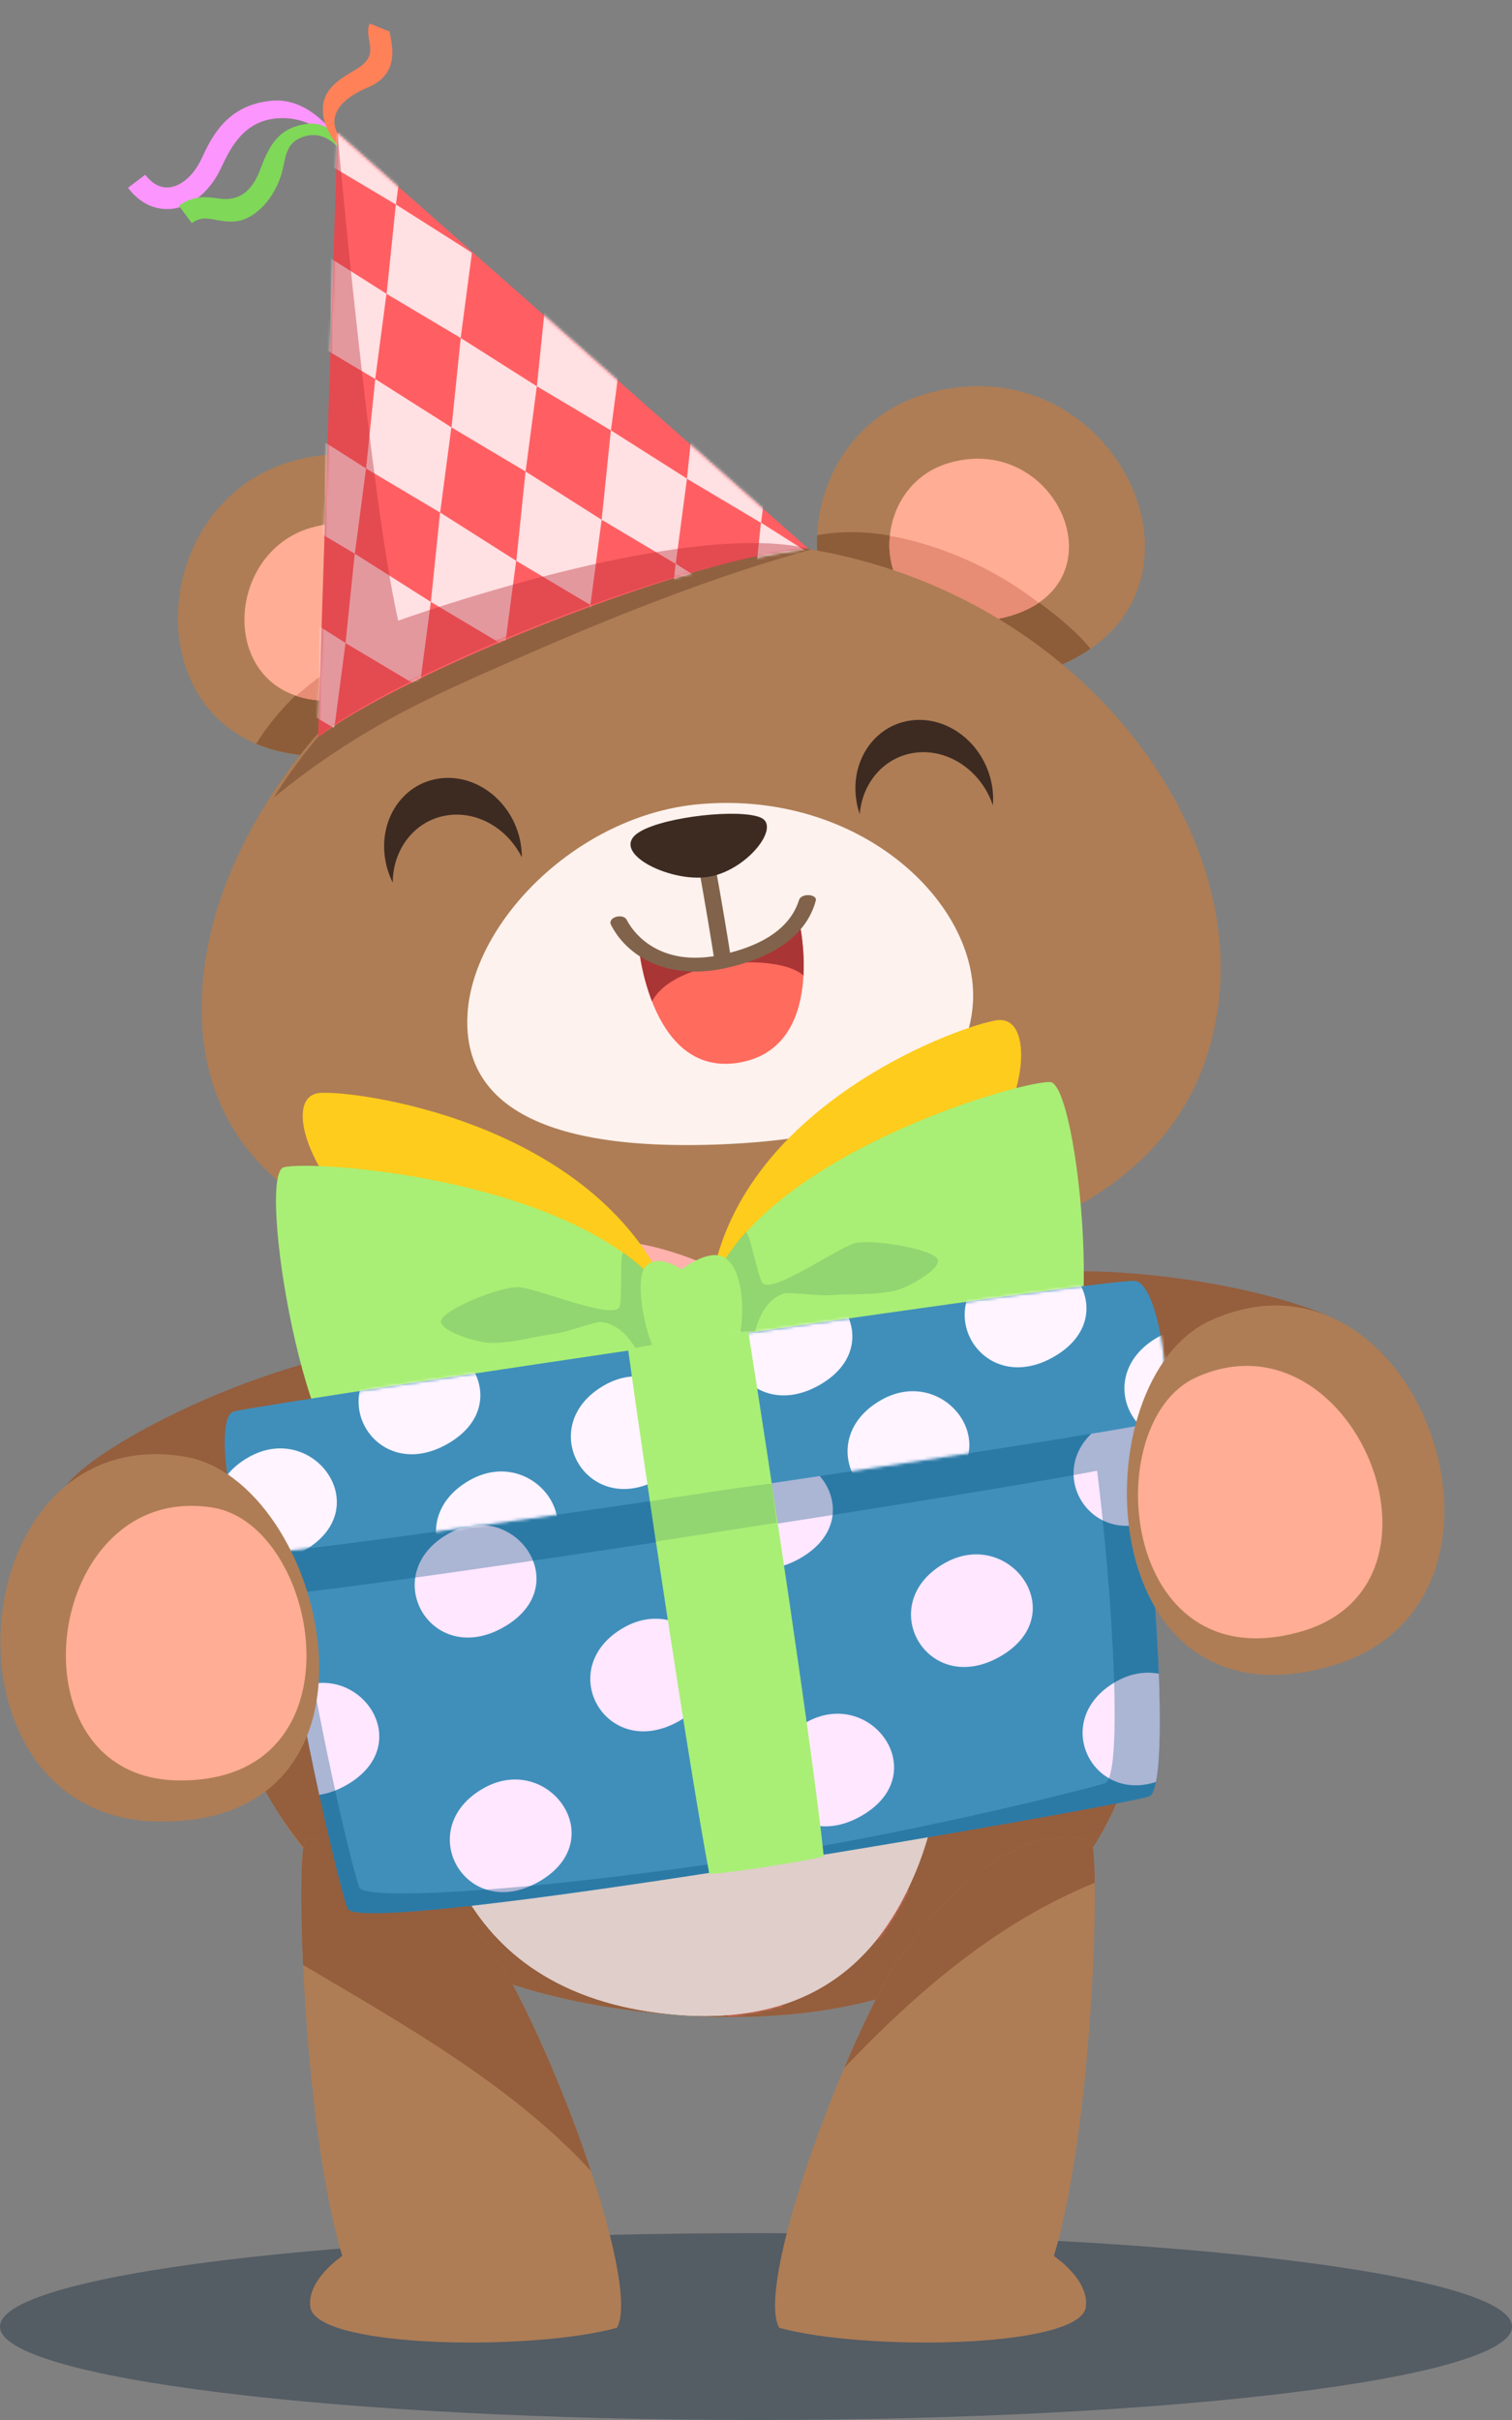 <svg width="520" height="832" viewBox="0 0 520 832" fill="none" xmlns="http://www.w3.org/2000/svg">
<rect x="0" y="0" width="520" height="832" fill="#808080" stroke="none"/>
<path opacity="0.4" d="M260 832C403.594 832 520 817.621 520 799.883C520 782.146 403.594 767.767 260 767.767C116.406 767.767 0 782.146 0 799.883C0 817.621 116.406 832 260 832Z" fill="#13273B"/>
<path d="M22.433 511.454C29.294 498.584 98.749 460.824 152.778 461.681C152.778 461.681 161.351 517.464 160.495 536.344C159.639 555.223 62.738 613.583 49.878 611.006C37.011 608.429 13.859 556.08 22.433 511.454Z" fill="#955E3D"/>
<path d="M464.972 457.477C455.083 446.76 378.349 427.779 326.291 442.268C326.291 442.268 332.074 498.411 337.669 516.456C343.265 534.508 451.753 566.473 463.548 560.73C475.343 554.993 484.535 498.483 464.972 457.477Z" fill="#955E3D"/>
<path d="M236.228 413.938C157.919 411.728 108.393 474.658 84.601 548.803C67.821 601.109 107.896 685.604 237.148 693.025C347.665 699.366 390.912 633.017 393.148 580.876C396.55 501.686 340.026 416.867 236.228 413.938Z" fill="#AE7D55"/>
<path d="M179.912 448.717C174.913 472.758 183.587 486.096 187.226 487.37C203.215 492.97 232.61 461.954 234.364 463.178C244.239 470.059 254.229 477.336 265.284 481.791C274.303 485.419 289.249 488.615 292.679 480.222C296.254 471.47 298.109 455.649 300.972 452.54C304.324 448.897 318.406 450.359 322.455 440.44C298.807 424.77 269.923 414.945 236.199 413.945C206.638 413.067 181.048 421.661 159.277 436.856C165.808 441.498 173 444.816 179.912 448.717Z" fill="#955E3D"/>
<path d="M393.156 580.876C390.919 633.017 347.679 699.359 237.163 693.025C203.215 691.074 175.432 683.812 153.2 673.217C123.022 658.828 94.461 632.887 81.17 592.551C101.373 601.613 393.156 580.876 393.156 580.876Z" fill="#955E3D"/>
<path d="M237.794 476.076C193.001 475.709 155.91 530.621 148.732 583.417C142.971 625.805 156.622 686.986 233.659 692.766C302.381 697.92 319.541 643.166 324.849 602.995C332.379 546.025 297.173 476.559 237.794 476.076Z" fill="#FDF2EE"/>
<mask id="mask0_183_5993" style="mask-type:luminance" maskUnits="userSpaceOnUse" x="147" y="476" width="179" height="218">
<path d="M237.792 476.076C192.999 475.709 155.908 530.621 148.73 583.417C142.969 625.805 156.62 686.986 233.657 692.766C302.379 697.92 319.539 643.166 324.847 602.995C332.378 546.025 297.171 476.559 237.792 476.076Z" fill="white"/>
</mask>
<g mask="url(#mask0_183_5993)">
<path d="M309.141 540.101C297.619 534.825 284.076 550.106 299.834 557.93C314.269 565.099 319.253 544.729 309.141 540.101Z" fill="#FF7679"/>
<path d="M210.227 542.346C198.705 537.07 185.162 552.351 200.92 560.175C215.355 567.344 220.339 546.975 210.227 542.346Z" fill="#FF7679"/>
<path d="M181.182 612.316C169.66 607.04 156.117 622.321 171.875 630.145C186.31 637.314 191.294 616.944 181.182 612.316Z" fill="#FF7679"/>
<path d="M264.104 678.572C252.582 673.296 239.039 688.577 254.797 696.401C269.232 703.57 274.216 683.2 264.104 678.572Z" fill="#FF7679"/>
<path d="M208.938 654.279C197.416 649.003 183.873 664.284 199.631 672.108C214.059 679.277 219.05 658.907 208.938 654.279Z" fill="#FF7679"/>
<path d="M223.926 593.688C212.404 588.412 198.861 603.693 214.62 611.517C229.054 618.686 234.039 598.316 223.926 593.688Z" fill="#FF7679"/>
<path d="M246.741 633.031C235.219 627.755 221.676 643.036 237.434 650.86C251.862 658.029 256.853 637.66 246.741 633.031Z" fill="#FF7679"/>
<path d="M311.227 649.01C299.705 643.734 286.162 659.015 301.92 666.839C316.355 674.008 321.339 653.639 311.227 649.01Z" fill="#FF7679"/>
<path d="M283.639 611.467C272.117 606.191 258.574 621.472 274.332 629.296C288.767 636.472 293.752 616.095 283.639 611.467Z" fill="#FF7679"/>
<path d="M166.432 564.113C154.91 558.837 141.367 574.118 157.125 581.942C171.56 589.118 176.544 568.741 166.432 564.113Z" fill="#FF7679"/>
<path d="M202.077 491.731C190.555 486.455 177.012 501.736 192.77 509.56C207.205 516.729 212.189 496.36 202.077 491.731Z" fill="#FF7679"/>
<path d="M247.049 471.981C235.527 466.705 221.984 481.986 237.743 489.81C252.177 496.979 257.162 476.609 247.049 471.981Z" fill="#FF7679"/>
<path d="M321.167 584.806C309.645 579.53 296.102 594.811 311.86 602.635C326.295 609.804 331.279 589.434 321.167 584.806Z" fill="#FF7679"/>
<path d="M266.016 563.364C254.494 558.088 240.951 573.369 256.709 581.193C271.144 588.362 276.128 567.992 266.016 563.364Z" fill="#FF7679"/>
<path d="M256.35 514.858C244.828 509.582 231.285 524.863 247.043 532.687C261.478 539.856 266.462 519.486 256.35 514.858Z" fill="#FF7679"/>
<path d="M292.008 490.637C280.486 485.361 266.943 500.642 282.702 508.466C297.136 515.635 302.121 495.266 292.008 490.637Z" fill="#FF7679"/>
</g>
<path d="M322.996 607.566C321.708 638.458 306.72 661.707 297.571 671.374C283.92 685.806 263.724 695.012 233.675 692.751C185.516 689.145 162.127 663.881 152.77 635.09L322.996 607.566Z" fill="#DFCECA"/>
<path d="M117.714 775.612C117.714 775.612 104.991 784.056 106.811 793.679C110.565 807.456 183.372 808.226 212.17 800.308C220.074 786.409 193.744 712.725 173.411 677.068C149.928 642.396 125.575 627.561 105.214 632.643C101.496 632.744 103.776 729.511 117.714 775.612Z" fill="#AE7D55"/>
<path d="M112.399 680.364C143.714 698.848 178.093 718.966 203.259 746.454C195.132 721.938 183.53 694.803 173.418 677.06C149.935 642.388 125.582 627.554 105.221 632.635C103.603 632.679 103.121 651.033 104.236 675.541C106.955 677.154 109.673 678.759 112.399 680.364Z" fill="#955E3D"/>
<path d="M362.447 775.612C362.447 775.612 375.17 784.055 373.35 793.679C369.596 807.455 296.788 808.226 267.991 800.308C260.086 786.409 286.417 712.725 306.75 677.067C330.232 642.396 354.585 627.561 374.947 632.643C378.672 632.743 376.392 729.51 362.447 775.612Z" fill="#AE7D55"/>
<path d="M376.512 647.305C376.383 638.235 375.843 632.664 374.951 632.643C354.59 627.561 330.237 642.389 306.754 677.068C301.461 686.353 295.757 698.215 290.363 710.926C315.471 684.582 343.061 660.916 376.512 647.305Z" fill="#955E3D"/>
<path d="M100.209 158.663C43.284 175.089 45.621 274.21 127.259 258.155C208.904 242.099 170.057 138.509 100.209 158.663Z" fill="#AE7D55"/>
<path d="M88.096 255.727C98.182 259.995 111.172 261.316 127.259 258.151C164.455 250.837 176.634 225.356 172.269 201.684C140.064 211.165 105.716 227.502 88.096 255.727Z" fill="#8D5D39"/>
<path d="M106.996 181.422C73.541 191.071 74.917 249.32 122.888 239.884C170.866 230.448 148.043 169.574 106.996 181.422Z" fill="#FFAD94"/>
<path d="M101.847 239.22C107.466 241.112 114.458 241.547 122.889 239.886C143.386 235.852 150.961 222.434 149.704 209.309C149.712 209.308 124.259 219.887 101.847 239.22Z" fill="#E78C75"/>
<path d="M318.515 135.39C261.59 151.816 267.447 249.412 349.085 233.357C430.73 217.301 388.363 115.235 318.515 135.39Z" fill="#AE7D55"/>
<path d="M281.022 184.008C279.595 213.348 301.417 242.732 349.096 233.356C359.806 231.248 368.367 227.655 375.027 223.056C365.393 210.562 321.392 176.592 281.022 184.008Z" fill="#8D5D39"/>
<path d="M326.453 159.137C295.29 168.128 298.501 221.554 343.19 212.763C387.881 203.98 364.688 148.105 326.453 159.137Z" fill="#FFAD94"/>
<path d="M306.027 184.281C304.423 200.812 316.293 218.053 343.191 212.764C348.951 211.632 353.586 209.713 357.203 207.263C332.296 187.795 306.027 184.281 306.027 184.281Z" fill="#E78C75"/>
<path d="M234.58 186.613C150.439 191.714 75.98 268.305 69.818 336.867C64.871 391.911 99.076 442.645 244.489 440.47C374.21 438.525 415.062 393.013 419.46 340.866C425.692 266.918 346.102 179.852 234.58 186.613Z" fill="#AE7D55"/>
<path d="M179.275 225.837C250.28 194.6 280.41 189.241 278.629 188.824C262.697 185.065 252.304 185.581 234.578 186.613C178.778 189.859 123.988 226.441 94.186 274.161C124.834 249.255 149.784 238.812 179.275 225.837Z" fill="#906141"/>
<path d="M240.787 276.445C199.043 280.023 163.016 316.436 160.817 348.145C159.052 373.609 176.692 396.516 248.914 393.399C313.349 390.62 333.069 369.031 334.598 344.908C336.759 310.71 296.112 271.707 240.787 276.445Z" fill="#FDF2EE"/>
<path fill-rule="evenodd" clip-rule="evenodd" d="M153.861 280.307C164.285 278.763 174.554 284.916 179.46 294.753C179.467 292.983 179.304 291.176 178.952 289.349C176.256 275.482 163.697 265.777 150.898 267.674C138.1 269.572 129.917 282.348 132.613 296.208C133.112 298.781 133.953 301.204 135.068 303.444C135.123 291.799 142.752 281.95 153.861 280.307Z" fill="#3D2B22"/>
<path fill-rule="evenodd" clip-rule="evenodd" d="M314.378 258.836C326.014 257.114 337.456 264.983 341.461 276.858C341.66 274.451 341.535 271.948 341.038 269.411C338.342 255.544 325.782 245.839 312.984 247.736C300.185 249.634 292.003 262.41 294.699 276.27C294.946 277.528 295.27 278.743 295.67 279.931C296.551 269.199 303.925 260.382 314.378 258.836Z" fill="#3D2B22"/>
<path d="M250.017 344.745C248.562 344.698 247.392 343.726 247.362 342.486C247.245 337.708 240.021 295.57 238.694 290.039C238.387 288.757 239.393 287.475 240.936 287.182C242.486 286.889 243.988 287.69 244.296 288.971C245.589 294.361 252.933 336.64 253.074 342.24C253.11 343.559 251.852 344.673 250.276 344.745C250.19 344.752 250.104 344.752 250.017 344.745Z" fill="#81634C"/>
<path d="M219.805 326.572C219.805 326.572 224.276 370.643 254.388 365.298C284.5 359.953 274.984 317.373 274.984 317.373C274.984 317.373 255.335 340.134 219.805 326.572Z" fill="#FF6B5D"/>
<path d="M219.805 326.571C219.805 326.571 220.674 335.149 224.237 344.279C232.09 329.502 267.781 327.518 276.315 335.401C276.838 325.668 274.981 317.373 274.981 317.373C274.981 317.373 255.334 340.131 219.805 326.571Z" fill="#AA3535"/>
<path d="M237.624 333.997C230.301 333.755 224.873 331.638 221.213 329.506C215.809 326.355 212.274 322.141 210.179 318.075C208.729 315.263 214.314 313.93 215.494 316.179C217.298 319.612 220.303 323.076 224.578 325.569C231.165 329.417 239.324 330.269 248.817 328.101C265.465 324.306 272.44 316.952 274.791 309.452C275.43 307.125 280.599 307.234 280.632 309.397C278.332 318.229 270.784 327.998 250.168 332.698C245.493 333.768 241.314 334.119 237.624 333.997Z" fill="#81634C"/>
<path fill-rule="evenodd" clip-rule="evenodd" d="M220.084 285.93C228.948 280.659 254.457 277.99 261.625 281.09C268.793 284.197 256.651 299.557 243.351 301.511C230.044 303.458 208.661 292.719 220.084 285.93Z" fill="#3D2B22"/>
<path d="M253.151 442.185C251.508 434.991 204.653 419.403 202.756 430.773C202.281 433.614 201.906 436.612 201.679 439.656C200.896 450.271 201.962 461.519 207.035 469.254C213.37 478.921 249.327 464.306 255.17 448.409L253.151 442.185Z" fill="#FFB1AD"/>
<path d="M261.467 441.053C264.532 434.692 301.887 414.488 305.03 417.963C307.507 421.947 309.877 426.915 311.257 432.484C314.726 446.452 311.965 464.197 307.916 463.491C302.395 462.53 265.882 462.872 259.649 447.145L261.467 441.053Z" fill="#FFB1AD"/>
<path d="M257.809 451.518C256.793 452.684 256.385 453.527 253.547 453.501C250.709 453.481 249.498 441.876 251.32 439.711C253.148 437.539 256.394 440.42 256.394 440.42C256.394 440.42 259.822 438.296 261.874 439.117C265.731 440.655 264.1 451.231 262.066 452.561C260.038 453.883 257.809 451.518 257.809 451.518Z" fill="#FFB1AD"/>
<path opacity="0.33" d="M254.739 453.381C255.596 453.275 257.195 452.45 257.811 451.511C258.837 452.488 260.059 453.052 261.024 452.936C261.627 452.901 262.216 452.513 262.761 451.761C263.939 453.288 267.372 455.374 267.396 455.314C280.32 462.778 303.59 462.733 307.903 463.49C307.903 463.49 280.771 458.503 268.723 448.433C268.857 447.425 269.054 446.572 269.097 445.507C270.506 444.654 274.152 446.08 276.262 446.109C279.132 446.176 282.287 446.811 285.374 446.435C286.939 446.248 291.637 444.309 291.588 442.913C291.538 441.516 283.777 439.194 280.722 439.337C278.975 439.423 272.446 442.964 269.117 443.65C269.041 440.689 268.518 437.302 267.965 435.319C267.965 435.319 265.322 436.966 262.683 439.551C262.683 439.551 263.827 440.655 263.337 444.977C263.166 446.5 262.703 448.069 261.999 449.513C261.447 449.559 260.788 449.62 260.064 449.68C259.277 448.264 258.221 446.395 256.865 447.806C256.732 447.939 255.402 450.388 254.199 450.848C252.688 451.435 251.234 449.98 250.984 449.315C250.672 448.496 250.503 446.438 250.529 444.284C250.55 442.78 250.687 440.849 251.245 439.734C248.564 437.659 246.662 437.173 246.662 437.173C246.21 438.791 246.035 440.885 245.606 444.631C241.827 443.513 233.419 438.14 231.586 438.045C228.484 437.889 217.193 440.572 217.202 441.994C217.211 443.423 227.563 447.423 229.145 447.617C232.272 448.003 235.439 447.367 238.334 447.302C240.497 447.275 244.123 445.815 245.59 446.719C245.62 447.352 245.688 447.91 245.797 448.449C225.093 469.416 207.036 469.227 207.036 469.227C212.752 477.948 242.534 466.92 252.623 453.021C252.618 453.043 253.881 453.488 254.739 453.381Z" fill="#D8726D"/>
<path d="M60.49 71.585C66.738 70.334 72.459 65.286 76.003 57.803L76.329 57.119C79.311 50.795 83.912 41.586 95.263 40.688C105.007 39.914 113.443 45.104 119.365 54.58L120.413 53.894C119.837 53.111 109.644 33.352 93.783 34.608C78.123 35.846 72.794 47.18 69.603 53.947L69.29 54.616C66.631 60.221 62.4 63.977 58.263 64.404C54.406 64.808 51.615 62.273 49.948 60.078L44.023 64.573C48.005 69.826 53.332 72.391 59.028 71.799C59.523 71.758 60.007 71.683 60.49 71.585Z" fill="#FD95FF"/>
<path d="M82.224 75.922C86.889 74.99 93.308 70.006 96.513 60.775C98.54 54.94 97.366 48.806 105.252 46.756C108.368 45.944 113.911 46.209 118.511 53.816C119.571 55.57 120.637 53.691 119.556 51.947C113.948 42.878 109.603 41.719 103.986 42.846C103.937 42.857 103.887 42.868 103.837 42.873C96.026 44.526 92.767 49.488 89.639 57.911C87.511 63.646 83.923 69.27 75.805 68.314C72.074 67.877 67.061 66.68 61.549 70.751L65.965 76.734C68.87 74.581 71.208 75.017 74.441 75.624C77.095 76.128 79.667 76.429 82.224 75.922Z" fill="#7FD858"/>
<path d="M120.425 54.642C113.022 47.546 110.523 41.455 111.119 36.214C111.796 30.207 117.089 27.056 121.327 24.52C121.816 24.227 122.298 23.941 122.765 23.657C128.146 20.347 127.594 17.316 126.961 13.816C126.618 11.923 126.263 9.966 127.141 8.081L134.024 10.866C134.047 11.225 134.178 11.943 134.273 12.492C134.955 16.234 137.166 25.591 126.656 30.002C113.697 35.438 112.08 43.096 119.208 49.926C120.689 51.349 126.429 56.307 125.007 57.796C124.933 57.86 121.827 55.986 120.425 54.642Z" fill="#FF8158"/>
<path d="M109.392 253.519C137.155 231.737 239.338 190.615 277.988 188.604L116.051 45.703L109.392 253.519Z" fill="#FF5F62"/>
<mask id="mask1_183_5993" style="mask-type:luminance" maskUnits="userSpaceOnUse" x="109" y="45" width="169" height="209">
<path d="M109.368 253.519C139.369 230.981 220.854 196.143 277.989 188.591L116.05 45.718L109.368 253.519Z" fill="white"/>
</mask>
<g mask="url(#mask1_183_5993)">
<path d="M132.964 101.035L136.138 70.235L136.173 70.312L162.305 86.883L158.439 116.201L132.964 101.035Z" fill="#FFE0E3"/>
<path d="M110.687 55.157L113.861 24.358L113.896 24.434L140.027 41.005L136.162 70.324L110.687 55.157Z" fill="#FFE0E3"/>
<path d="M155.287 146.952L158.46 116.152L158.495 116.229L184.627 132.8L180.762 162.118L155.287 146.952Z" fill="#FFE0E3"/>
<path d="M184.63 132.804L187.804 102.012L187.846 102.081L213.978 118.659L210.112 147.97L184.63 132.804Z" fill="#FFE0E3"/>
<path d="M103.568 115.143L106.749 84.344L106.784 84.42L132.916 100.999L129.05 130.309L103.568 115.143Z" fill="#FFE0E3"/>
<path d="M125.89 161.061L129.071 130.261L129.106 130.337L155.237 146.909L151.372 176.227L125.89 161.061Z" fill="#FFE0E3"/>
<path d="M96.546 175.201L99.72 144.409L99.762 144.478L125.887 161.057L122.029 190.375L96.546 175.201Z" fill="#FFE0E3"/>
<path d="M177.568 192.836L180.749 162.036L180.784 162.113L206.916 178.691L203.05 208.002L177.568 192.836Z" fill="#FFE0E3"/>
<path d="M206.919 178.695L210.093 147.896L210.128 147.972L236.26 164.544L232.394 193.862L206.919 178.695Z" fill="#FFE0E3"/>
<path d="M148.18 206.944L151.355 176.152L151.396 176.221L177.521 192.8L173.656 222.111L148.18 206.944Z" fill="#FFE0E3"/>
<path d="M118.835 221.092L122.009 190.293L122.044 190.369L148.176 206.941L144.31 236.259L118.835 221.092Z" fill="#FFE0E3"/>
<path d="M199.841 238.678L203.015 207.879L203.057 207.955L229.182 224.527L225.316 253.845L199.841 238.678Z" fill="#FFE0E3"/>
<path d="M229.184 224.53L232.366 193.738L232.401 193.814L258.532 210.386L254.667 239.704L229.184 224.53Z" fill="#FFE0E3"/>
<path d="M236.253 164.591L239.434 133.799L239.469 133.868L265.601 150.447L261.736 179.765L236.253 164.591Z" fill="#FFE0E3"/>
<path d="M258.527 210.433L261.7 179.634L261.743 179.71L287.868 196.289L284.002 225.6L258.527 210.433Z" fill="#FFE0E3"/>
<path d="M170.453 252.786L173.626 221.987L173.661 222.063L199.793 238.642L195.928 267.953L170.453 252.786Z" fill="#FFE0E3"/>
<path d="M141.103 266.934L144.284 236.135L144.319 236.211L170.45 252.783L166.585 282.101L141.103 266.934Z" fill="#FFE0E3"/>
<path d="M89.492 235.204L92.665 204.405L92.707 204.481L118.832 221.06L114.974 250.37L89.492 235.204Z" fill="#FFE0E3"/>
<path d="M111.765 281.046L114.939 250.246L114.974 250.323L141.106 266.901L137.24 296.212L111.765 281.046Z" fill="#FFE0E3"/>
</g>
<path opacity="0.4" d="M109.392 253.519C130.932 234.545 229.482 192.856 277.988 188.604C234.312 178.254 136.943 213.39 136.943 213.39C127.266 170.54 116.051 45.703 116.051 45.703L109.392 253.519Z" fill="#BA2E38"/>
<path d="M228.554 441.577C201.144 385.01 121.857 374.804 110.033 375.754C96.857 376.805 106.875 406.503 127.92 421.272C127.92 421.272 126 483.857 131.049 505.278C119.865 528.203 123.806 541.62 147.792 527.166C163.069 529.851 229.841 499.678 233.459 456.686L228.554 441.577Z" fill="#FDCC1D"/>
<path d="M226.792 441.721C193.442 404.466 106.768 398.751 97.569 401.335C88.046 404.012 105.732 511.274 125.353 505.652C138.737 501.816 223.174 497.756 233.459 456.671L226.792 441.721Z" fill="#A9EF75"/>
<path opacity="0.33" d="M226.791 441.721C223.174 437.683 219.06 434.056 214.572 430.788C212.961 429.615 214.083 444.709 213.169 448.962C211.946 454.677 183.479 442.189 177.675 442.513C169.922 442.945 151.251 450.899 151.661 454.447C152.064 457.988 164.578 461.623 168.57 461.688C176.445 461.818 184.148 459.378 191.326 458.449C194.951 457.981 204.769 454.318 206.754 454.526C218.743 455.779 222.936 474.767 223.907 473.744C228.424 468.994 231.775 463.387 233.451 456.671L226.791 441.721Z" fill="#63A46C"/>
<path d="M245.448 436.899C258.408 377.949 331.431 352.289 342.91 350.756C355.705 349.043 353.598 378.769 337.156 396.951C337.156 396.951 354.763 456.117 355.331 477.833C372.118 497.778 371.751 511.727 344.622 502.615C330.403 508.438 257.977 493.006 244.275 452.324L245.448 436.899Z" fill="#FDCC1D"/>
<path d="M247.175 436.669C270.349 394.583 351.758 371.485 361.187 372.018C370.961 372.572 381.483 478.358 360.957 477.005C346.975 476.084 263.984 489.752 244.27 452.309L247.175 436.669Z" fill="#A9EF75"/>
<path opacity="0.33" d="M247.176 436.669C249.7 432.076 252.8 427.787 256.346 423.763C257.619 422.316 260.115 436.892 261.999 440.757C264.538 445.961 288.956 428.182 294.609 427.29C302.175 426.102 322.098 429.816 322.587 433.271C323.076 436.733 311.906 442.794 308.073 443.686C300.499 445.443 292.48 444.709 285.331 445.299C281.72 445.601 271.378 444.133 269.515 444.745C258.259 448.423 258.719 467.497 257.54 466.719C252.045 463.092 247.485 458.399 244.277 452.317L247.176 436.669Z" fill="#63A46C"/>
<path d="M240.874 463.667C238.659 466.849 237.875 469.037 230.805 469.742C223.735 470.448 217.621 441.923 221.591 436.035C225.554 430.147 234.393 436.438 234.393 436.438C234.393 436.438 242.355 430.241 247.67 431.731C257.668 434.531 256.438 461.263 251.748 465.107C247.052 468.965 240.874 463.667 240.874 463.667Z" fill="#A9EF75"/>
<path d="M393.667 513.332C394.034 516.614 394.401 519.954 394.746 523.337C396.516 540.597 397.875 558.858 398.479 574.664C398.493 574.924 398.501 575.183 398.501 575.435C399.083 590.679 398.961 603.556 397.817 610.963C397.724 611.56 397.63 612.122 397.53 612.64C396.954 615.548 396.163 617.304 395.149 617.635C389.05 619.643 295.4 636.457 218.924 647.664C202.878 650.033 187.581 652.134 174.016 653.811C142.823 657.655 120.75 659.202 119.542 656.158C118.226 652.868 114.234 637.264 109.818 617.067C107.365 605.831 104.776 593.17 102.446 580.423C95.369 541.706 90.694 502.154 99.324 499.08C117.319 492.674 373.86 453.173 382.879 459.392C384.555 460.543 386.396 466.618 388.201 475.774C388.805 478.847 389.41 482.252 389.999 485.952C391.301 494.006 392.553 503.377 393.667 513.332Z" fill="#408FBB"/>
<path d="M324.844 537.43C300.304 551.387 318.817 583.95 343.983 569.496C369.141 555.05 347.169 524.733 324.844 537.43Z" fill="#FFE7FF"/>
<path d="M398.508 575.434C399.091 590.679 398.969 603.556 397.825 610.963C397.732 611.56 397.638 612.122 397.537 612.64C375.328 619.902 361.137 591.039 383.865 578.112C388.943 575.219 394.013 574.564 398.508 575.434Z" fill="#FFE7FF"/>
<path d="M166.241 614.835C141.701 628.792 160.214 661.355 185.379 646.901C210.538 632.448 188.565 602.131 166.241 614.835Z" fill="#FFE7FF"/>
<path d="M119.224 613.669C115.945 615.555 112.78 616.635 109.81 617.067C107.357 605.831 104.768 593.17 102.438 580.423C123.914 571.022 143.512 599.734 119.224 613.669Z" fill="#FFE7FF"/>
<path d="M393.668 513.332C394.035 516.614 394.402 519.954 394.747 523.337C372.357 530.988 357.93 501.902 380.758 488.917C383.894 487.139 387.015 486.204 390 485.952C391.302 494.006 392.553 503.377 393.668 513.332Z" fill="#FFE7FF"/>
<path d="M277.139 592.22C252.599 606.176 271.112 638.739 296.278 624.286C321.443 609.833 299.471 579.516 277.139 592.22Z" fill="#FFE7FF"/>
<path d="M256.094 503.644C231.554 517.6 250.067 550.163 275.233 535.71C300.391 521.264 278.419 490.947 256.094 503.644Z" fill="#FFE7FF"/>
<path d="M214.545 559.556C190.005 573.513 208.518 606.076 233.684 591.622C258.85 577.177 236.87 546.859 214.545 559.556Z" fill="#FFE7FF"/>
<path d="M154.159 527.31C129.619 541.267 148.131 573.83 173.297 559.376C198.463 544.923 176.483 514.613 154.159 527.31Z" fill="#FFE7FF"/>
<path opacity="0.33" d="M391.803 498.209C390.185 487.96 387.754 465.495 382.878 459.399C373.859 453.187 117.311 492.681 99.316 499.088C96.576 500.066 95.18 504.731 94.77 511.871C92.915 549.486 115.901 646.585 119.533 656.165C123.798 666.839 384.827 621.032 395.148 617.642C402.29 615.771 397.924 542.843 391.803 498.209ZM380.001 613.065C375.549 614.554 321.082 628.662 263.321 637.954C196.67 648.679 125.712 654.344 123.561 648.852C121.094 642.547 108.457 589.074 102.696 547.579C147.511 542.742 332.144 514.383 377.318 505.645C382.806 549.71 386.258 610.97 380.001 613.065Z" fill="#004F7C"/>
<path d="M80.789 485.167C72.41 486.081 81.343 531.139 84.853 534.119C88.363 537.099 386.676 492.408 398.148 488.773C404.124 486.88 399.608 441.34 390.236 440.382C380.879 439.425 101.705 480.935 80.789 485.167Z" fill="#408FBB"/>
<mask id="mask2_183_5993" style="mask-type:luminance" maskUnits="userSpaceOnUse" x="77" y="440" width="324" height="95">
<path d="M80.789 485.167C72.41 486.081 81.343 531.139 84.853 534.119C88.363 537.099 386.676 492.408 398.148 488.773C404.124 486.88 399.608 441.339 390.236 440.382C380.879 439.425 101.705 480.934 80.789 485.167Z" fill="white"/>
</mask>
<g mask="url(#mask2_183_5993)">
<path d="M343.305 434.393C318.765 448.35 337.278 480.913 362.444 466.46C387.602 452.006 365.63 421.689 343.305 434.393Z" fill="#FFF4FF"/>
<path d="M303.03 481.337C278.49 495.294 297.003 527.857 322.168 513.404C347.327 498.958 325.354 468.641 303.03 481.337Z" fill="#FFF4FF"/>
<path d="M398.248 459.701C373.708 473.657 392.221 506.22 417.387 491.767C442.553 477.314 420.573 446.997 398.248 459.701Z" fill="#FFF4FF"/>
<path d="M262.795 444.053C238.255 458.009 256.768 490.572 281.934 476.119C307.092 461.673 285.12 431.356 262.795 444.053Z" fill="#FFF4FF"/>
<path d="M207.87 476.234C183.33 490.191 201.842 522.754 227.008 508.3C252.167 493.854 230.194 463.537 207.87 476.234Z" fill="#FFF4FF"/>
<path d="M161.481 508.934C136.941 522.89 155.454 555.453 180.619 541C205.785 526.554 183.806 496.237 161.481 508.934Z" fill="#FFF4FF"/>
<path d="M134.862 464.293C110.322 478.25 128.835 510.812 154 496.359C179.159 481.906 157.186 451.589 134.862 464.293Z" fill="#FFF4FF"/>
<path d="M85.5 500.995C60.96 514.951 79.473 547.514 104.639 533.061C129.798 518.615 107.825 488.298 85.5 500.995Z" fill="#FFF4FF"/>
</g>
<path d="M216.041 464.085C221.896 507.135 237.575 610.891 243.933 644.123C244.22 645.023 283.562 638.941 283.289 638.041C279.844 604.499 264.308 501.549 257.382 458.024C257.325 457.211 216.286 463.228 216.041 464.085Z" fill="#A9EF75"/>
<path opacity="0.33" d="M267.15 523.524C266.848 521.501 265.733 512.144 265.431 510.15C265.352 509.625 227.29 515.506 223.521 516.175C223.824 518.205 225.377 527.915 225.686 529.98L267.15 523.524Z" fill="#63A46C"/>
<path d="M416.275 454.008C487.622 421.574 533.473 551.185 457.631 572.807C374.884 596.402 371.28 474.464 416.275 454.008Z" fill="#AE7D55"/>
<path d="M411.314 473.571C465.076 449.128 504.561 544.642 447.404 560.945C385.047 578.717 377.409 488.982 411.314 473.571Z" fill="#FFAD94"/>
<path d="M63.357 500.758C-13.989 488.162 -24.309 625.272 54.554 626.251C140.58 627.324 112.135 508.704 63.357 500.758Z" fill="#AE7D55"/>
<path d="M73.269 518.335C14.975 508.841 1.886 611.373 61.315 612.115C126.146 612.921 110.028 524.323 73.269 518.335Z" fill="#FFAD94"/>
</svg>
